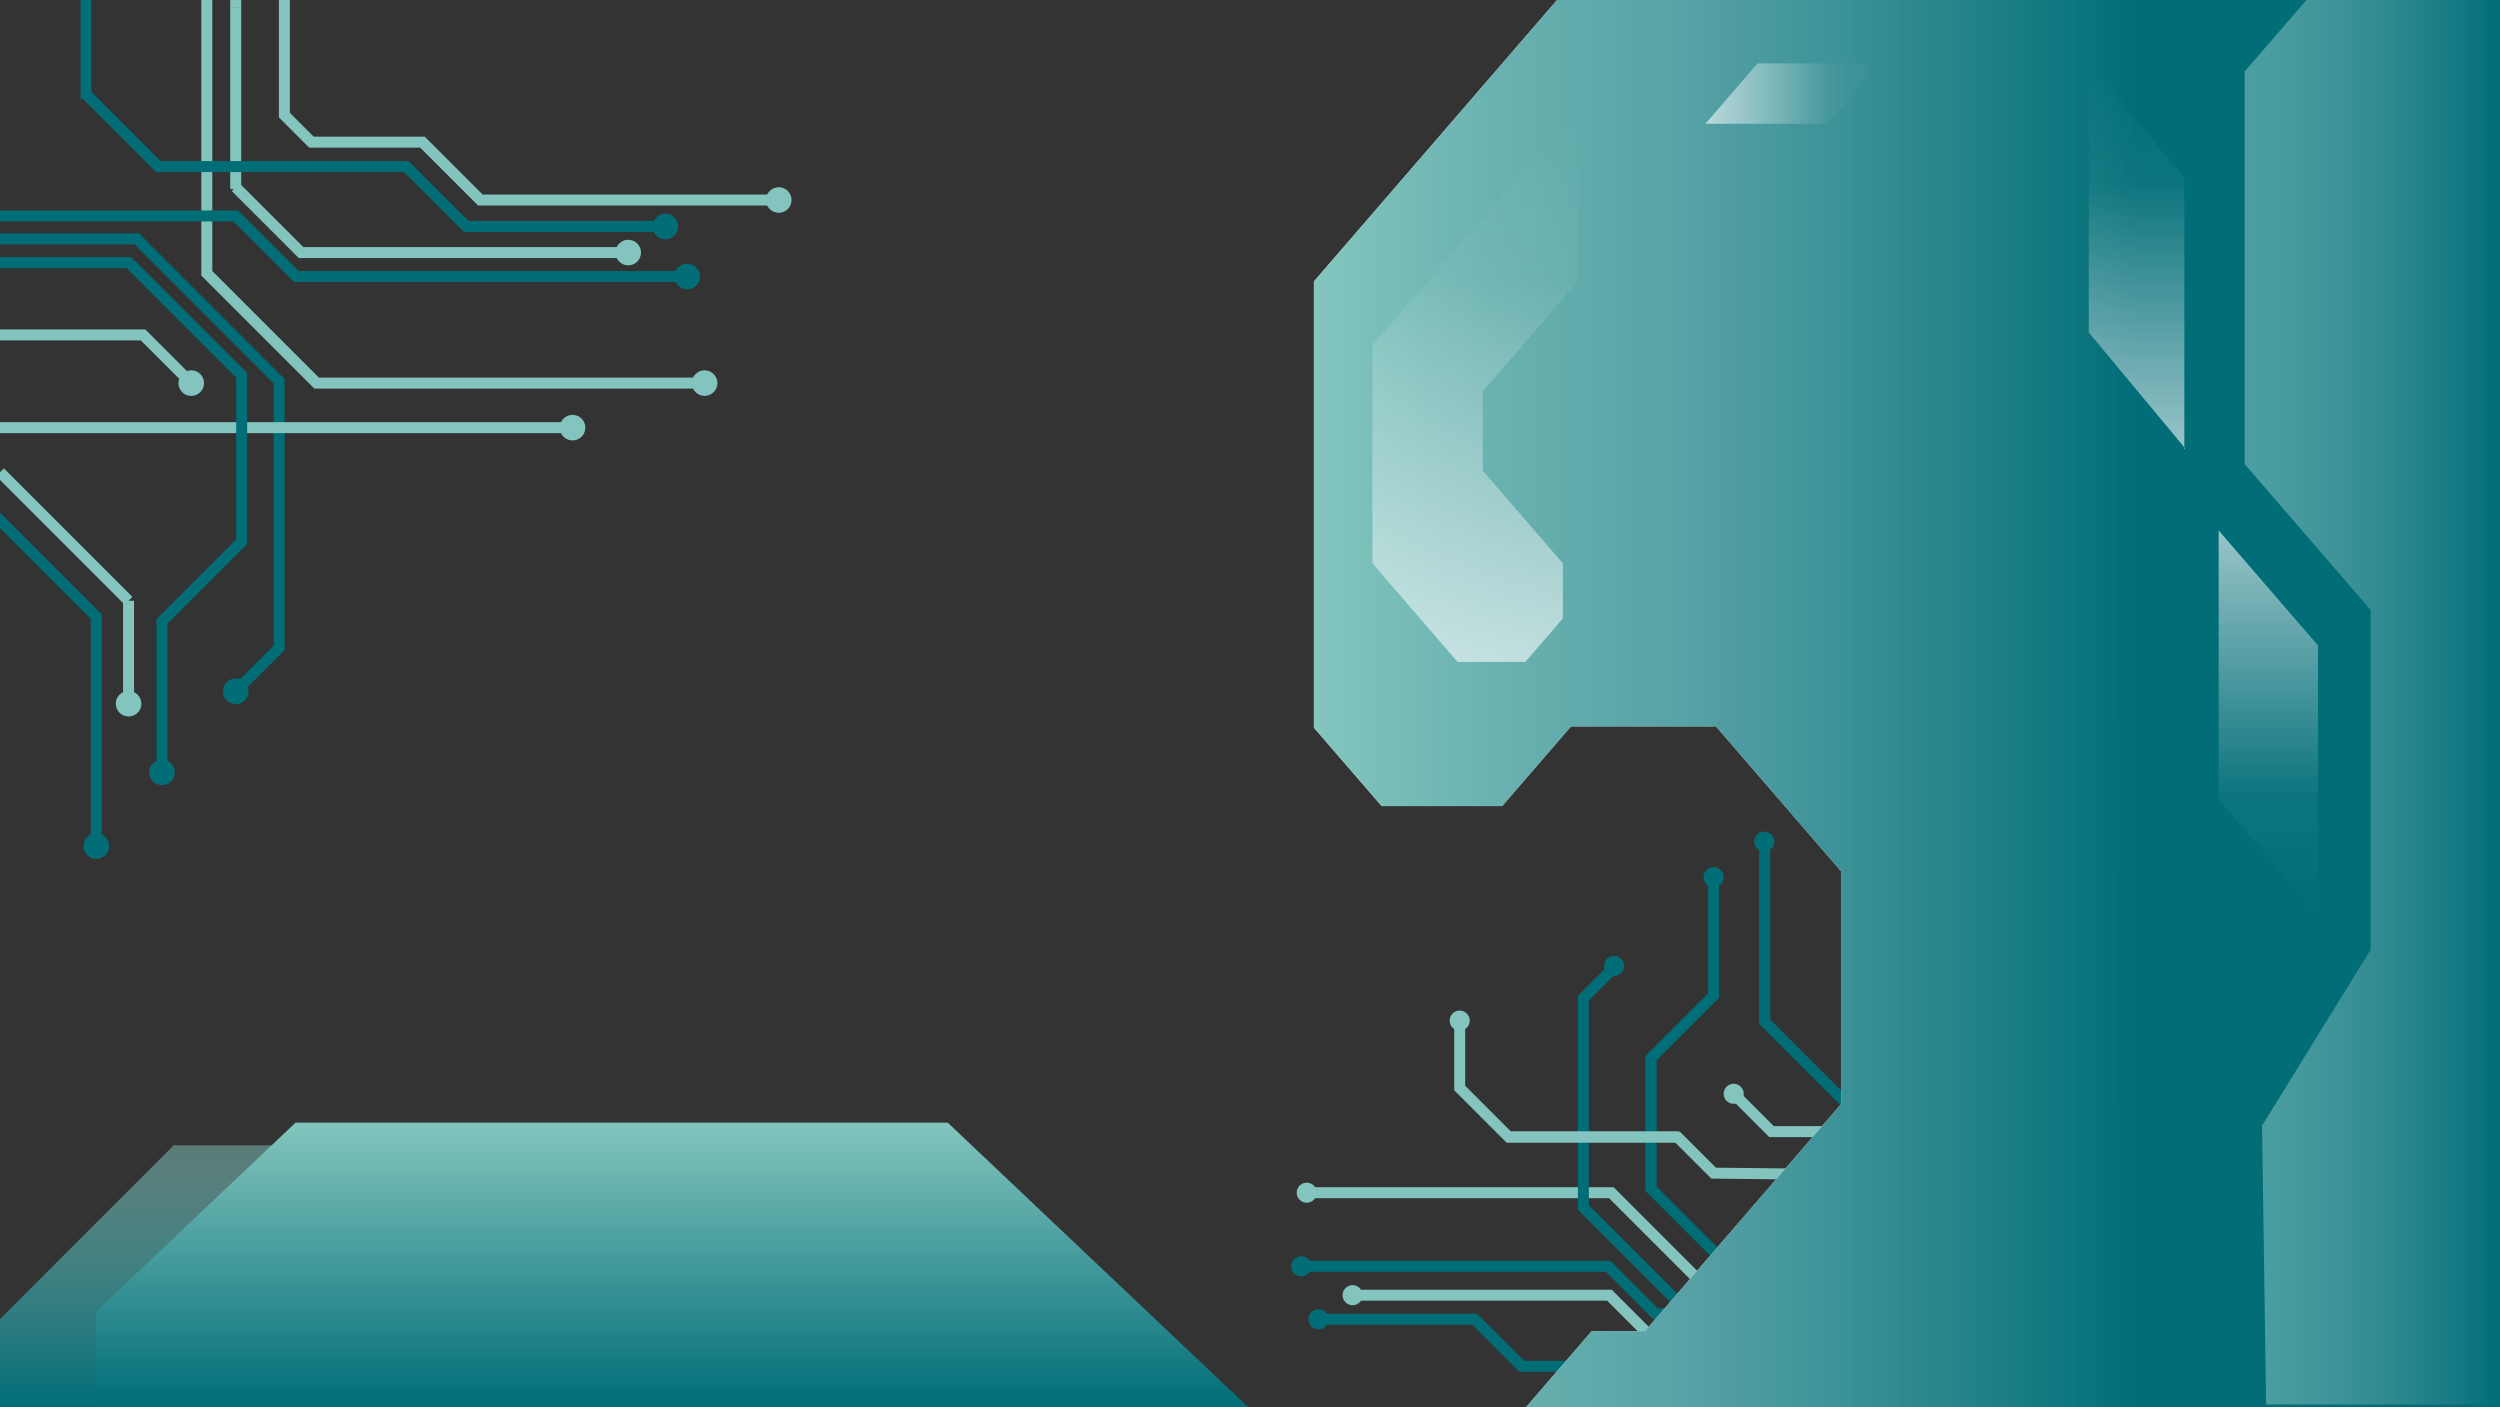 <?xml version="1.0" encoding="utf-8"?>
<!-- Generator: Adobe Illustrator 16.0.0, SVG Export Plug-In . SVG Version: 6.00 Build 0)  -->
<!DOCTYPE svg PUBLIC "-//W3C//DTD SVG 1.1//EN" "http://www.w3.org/Graphics/SVG/1.1/DTD/svg11.dtd">
<svg version="1.1" xmlns="http://www.w3.org/2000/svg" xmlns:xlink="http://www.w3.org/1999/xlink" x="0px" y="0px" width="1366px"
	 height="769px" viewBox="0 0 1366 769" enable-background="new 0 0 1366 769" xml:space="preserve">
<rect x="0" y="0" width="1366" height="769" fill="#333333" stroke="none"/>
<g id="Layer_4">
	<polyline fill="none" stroke="#83C5BE" stroke-width="6" stroke-miterlimit="10" points="739.058,707.695 879.398,707.695 
		907.422,735.719 907.422,734.934 907.422,812.654 	"/>
	<polyline fill="none" stroke="#83C5BE" stroke-width="6" stroke-miterlimit="10" points="714.002,651.694 880.435,651.694 
		927.537,698.797 927.537,824.799 	"/>
	<polyline fill="none" stroke="#006D77" stroke-width="6" stroke-miterlimit="10" points="711.007,691.924 878.693,691.924 
		904.678,717.907 1005.796,717.907 	"/>
	<polyline fill="none" stroke="#006D77" stroke-width="6" stroke-miterlimit="10" points="882.776,527.754 865.15,545.38 
		865.15,657.948 865.15,659.759 926.231,720.84 1007.485,720.84 	"/>
	<polyline fill="none" stroke="#006D77" stroke-width="6" stroke-miterlimit="10" points="720.428,720.839 805.808,720.839 
		831.513,746.544 937.878,746.544 968.898,777.564 968.898,775.603 968.898,817.995 	"/>
	<polyline fill="none" stroke="#83C5BE" stroke-width="6" stroke-miterlimit="10" points="947.297,597.65 967.97,618.323 
		1029.335,618.323 	"/>
	<polyline fill="none" stroke="#006D77" stroke-width="6" stroke-miterlimit="10" points="936.297,477.419 936.297,543.996 
		902.125,578.167 902.125,649.564 950.449,697.889 1005.796,697.889 	"/>
	<polyline fill="none" stroke="#006D77" stroke-width="6" stroke-miterlimit="10" points="964.223,458.249 964.223,558.257 
		1018.087,612.12 	"/>
	<circle fill="#006D77" cx="881.959" cy="527.756" r="5.489"/>
	<circle fill="#006D77" cx="936.318" cy="479.25" r="5.489"/>
	<circle fill="#006D77" cx="964.033" cy="459.856" r="5.489"/>
	<circle fill="#006D77" cx="711.007" cy="691.924" r="5.489"/>
	<circle fill="#006D77" cx="720.428" cy="720.84" r="5.489"/>
	<circle fill="#83C5BE" cx="947.297" cy="597.65" r="5.489"/>
	<circle fill="#83C5BE" cx="714.002" cy="651.694" r="5.489"/>
	<circle fill="#83C5BE" cx="739.057" cy="707.695" r="5.489"/>
	
		<line fill="none" stroke="#83C5BE" stroke-width="6" stroke-miterlimit="10" x1="904.678" y1="807.165" x2="904.678" y2="810.544"/>
	<line fill="none" stroke="#83C5BE" stroke-width="6" stroke-miterlimit="10" x1="916.57" y1="621.252" x2="823.24" y2="621.252"/>
	<polyline fill="none" stroke="#83C5BE" stroke-width="6" stroke-miterlimit="10" points="797.582,561 797.581,594.492 
		824.341,621.252 916.57,621.252 936.318,641 1023.5,642 	"/>
	<circle fill="#83C5BE" cx="797.581" cy="557.65" r="5.489"/>
</g>
<g id="Layer_3">
	<polygon fill="#EDF6F9" points="850.776,0 717.916,153.797 717.916,397.58 754.942,440.441 820.77,440.441 858.387,396.896 
		937.591,396.896 1006.2,476.317 1006.2,603 898.792,727.334 869.706,727.334 833.352,769.417 1366,769.417 1366,0 	"/>
	<linearGradient id="SVGID_1_" gradientUnits="userSpaceOnUse" x1="1366" y1="384.708" x2="717.916" y2="384.708">
		<stop  offset="0.306" style="stop-color:#006D77"/>
		<stop  offset="0.694" style="stop-color:#338F92;stop-opacity:0.8"/>
		<stop  offset="0.995" style="stop-color:#83C5BE"/>
		<stop  offset="1" style="stop-color:#83C5BE"/>
	</linearGradient>
	<polygon fill="url(#SVGID_1_)" points="850.776,0 717.916,153.797 717.916,397.58 754.942,440.441 820.77,440.441 858.387,396.896 
		937.591,396.896 1006.2,476.317 1006.2,603 898.792,727.334 869.706,727.334 833.352,769.417 1366,769.417 1366,0 	"/>
	<line fill="none" x1="774.394" y1="335.335" x2="820.77" y2="335.335"/>
	<linearGradient id="SVGID_2_" gradientUnits="userSpaceOnUse" x1="1212.276" y1="384.5" x2="1366" y2="384.5">
		<stop  offset="0" style="stop-color:#83C5BE;stop-opacity:0.6"/>
		<stop  offset="1" style="stop-color:#EDF6F9;stop-opacity:0"/>
	</linearGradient>
	<polyline fill="url(#SVGID_2_)" points="1366,769 1366,0 1260.23,0 1226.493,39.053 1226.493,253.597 1295.296,333.241 
		1295.296,518.963 1295.296,518.963 1235.987,615.065 1235.987,615.065 1235.987,615.065 1238.202,767.427 1238.202,767.427 
		1238.202,767.427 1212.276,767.427 1212.276,767.427 1212.276,767.427 1366,767.427 	"/>
	<linearGradient id="SVGID_3_" gradientUnits="userSpaceOnUse" x1="931.814" y1="51.004" x2="1027.704" y2="51.004">
		<stop  offset="0" style="stop-color:#FFFFFF;stop-opacity:0.6"/>
		<stop  offset="0.686" style="stop-color:#FFFFFF;stop-opacity:0.051"/>
		<stop  offset="1" style="stop-color:#FFFFFF;stop-opacity:0"/>
	</linearGradient>
	<polyline fill="url(#SVGID_3_)" points="1027.442,34.353 998.673,67.656 931.814,67.656 960.322,34.656 1027.704,34.656 	"/>
	
		<linearGradient id="SVGID_4_" gradientUnits="userSpaceOnUse" x1="1183.989" y1="111.201" x2="1395.227" y2="111.201" gradientTransform="matrix(-4.371139e-008 1 -1 -4.371139e-008 1350.852 -894.145)">
		<stop  offset="0" style="stop-color:#FFFFFF;stop-opacity:0.6"/>
		<stop  offset="0.686" style="stop-color:#FFFFFF;stop-opacity:0.051"/>
		<stop  offset="1" style="stop-color:#FFFFFF;stop-opacity:0"/>
	</linearGradient>
	<polyline fill="url(#SVGID_4_)" points="1267.025,500.506 1212.276,437.131 1212.276,289.845 1266.527,352.646 1266.527,501.082 	
		"/>
	
		<linearGradient id="SVGID_5_" gradientUnits="userSpaceOnUse" x1="1139.734" y1="183.2" x2="928.497" y2="183.2" gradientTransform="matrix(-4.371139e-008 1 -1 -4.371139e-008 1350.852 -894.145)">
		<stop  offset="0" style="stop-color:#FFFFFF;stop-opacity:0.6"/>
		<stop  offset="0.686" style="stop-color:#FFFFFF;stop-opacity:0.051"/>
		<stop  offset="1" style="stop-color:#FFFFFF;stop-opacity:0"/>
	</linearGradient>
	<polyline fill="url(#SVGID_5_)" points="1194.017,245.014 1141.285,181.639 1141.285,34.353 1193.537,97.154 1193.537,245.59 	"/>
	<linearGradient id="SVGID_6_" gradientUnits="userSpaceOnUse" x1="806.14" y1="361.667" x2="806.14" y2="58.353">
		<stop  offset="0" style="stop-color:#FFFFFF;stop-opacity:0.6"/>
		<stop  offset="0.686" style="stop-color:#FFFFFF;stop-opacity:0.051"/>
		<stop  offset="1" style="stop-color:#FFFFFF;stop-opacity:0"/>
	</linearGradient>
	<polygon fill="url(#SVGID_6_)" points="862.4,153.409 810.221,213.812 810.221,257.189 853.951,307.812 853.951,337.906 
		833.425,361.667 796.402,361.667 749.879,307.812 749.879,188.606 862.4,58.354 	"/>
	<linearGradient id="SVGID_7_" gradientUnits="userSpaceOnUse" x1="274.551" y1="769.417" x2="274.551" y2="625.815">
		<stop  offset="0" style="stop-color:#006D77"/>
		<stop  offset="1" style="stop-color:#83C5BE;stop-opacity:0.5"/>
	</linearGradient>
	<polyline fill="url(#SVGID_7_)" points="0,769.417 549.102,769.417 405.5,625.815 94.902,625.815 0,720.718 	"/>
	<linearGradient id="SVGID_8_" gradientUnits="userSpaceOnUse" x1="367.6" y1="769.417" x2="367.6" y2="613.419">
		<stop  offset="0" style="stop-color:#006D77"/>
		<stop  offset="1" style="stop-color:#83C5BE"/>
	</linearGradient>
	<polyline fill="url(#SVGID_8_)" points="52.598,769.417 682.602,769.417 517.843,613.419 161.482,613.419 52.598,716.514 	"/>
</g>
<g id="Layer_2">
	<polyline fill="none" stroke="#83C5BE" stroke-width="6" stroke-miterlimit="10" points="343.265,138 164.5,138 128.804,102.304 
		128.804,103.304 128.804,4.304 	"/>
	<polyline fill="none" stroke="#83C5BE" stroke-width="6" stroke-miterlimit="10" points="385,209.333 173,209.333 113,149.333 
		113,-11.167 	"/>
	<polyline fill="none" stroke="#006D77" stroke-width="6" stroke-miterlimit="10" points="375.5,151.098 161.902,151.098 
		128.804,118 0,118 	"/>
	<polyline fill="none" stroke="#006D77" stroke-width="6" stroke-miterlimit="10" points="130.063,376.452 152.515,354 
		152.515,210.611 152.515,208.306 74.709,130.5 -28.791,130.5 	"/>
	<polyline fill="none" stroke="#006D77" stroke-width="6" stroke-miterlimit="10" points="363.5,123.757 254.743,123.757 
		222,91.014 86.514,91.014 47,51.5 47,54 47,0 	"/>
	<line fill="none" stroke="#83C5BE" stroke-width="6" stroke-miterlimit="10" x1="0" y1="233.667" x2="312.833" y2="233.667"/>
	<polyline fill="none" stroke="#83C5BE" stroke-width="6" stroke-miterlimit="10" points="104.5,209.333 78.167,183 0,183 	"/>
	<polyline fill="none" stroke="#006D77" stroke-width="6" stroke-miterlimit="10" points="88.527,424.332 88.527,339.527 
		132.055,296 132.055,205.055 70.5,143.5 0,143.5 	"/>
	<polyline fill="none" stroke="#006D77" stroke-width="6" stroke-miterlimit="10" points="52.598,464.332 52.598,336.943 
		-16.013,268.332 	"/>
	<polyline fill="none" stroke="#83C5BE" stroke-width="6" stroke-miterlimit="10" points="155.398,0 155.398,62.897 170.167,77.667 
		230.833,77.667 262.458,109.292 427.5,109.292 	"/>
	<circle fill="#006D77" cx="128.803" cy="377.717" r="6.992"/>
	<circle fill="#006D77" cx="88.5" cy="422" r="6.992"/>
	<circle fill="#006D77" cx="52.598" cy="462.284" r="6.992"/>
	<circle fill="#006D77" cx="375.5" cy="151.098" r="6.992"/>
	<circle fill="#006D77" cx="363.5" cy="123.757" r="6.992"/>
	<circle fill="#83C5BE" cx="104.5" cy="209.333" r="6.992"/>
	<circle fill="#83C5BE" cx="312.833" cy="233.667" r="6.992"/>
	<circle fill="#83C5BE" cx="385" cy="209.333" r="6.992"/>
	<circle fill="#83C5BE" cx="343.265" cy="138" r="6.992"/>
	<circle fill="#83C5BE" cx="425.5" cy="109.291" r="6.992"/>
	<line fill="none" stroke="#83C5BE" stroke-width="6" stroke-miterlimit="10" x1="128.804" y1="4.304" x2="128.804" y2="0"/>
	<line fill="none" stroke="#83C5BE" stroke-width="6" stroke-miterlimit="10" x1="0" y1="258" x2="70.25" y2="328.25"/>
	<line fill="none" stroke="#83C5BE" stroke-width="6" stroke-miterlimit="10" x1="70.25" y1="328.25" x2="70.25" y2="384.5"/>
	<circle fill="#83C5BE" cx="70.25" cy="384.5" r="6.992"/>
</g>
</svg>
